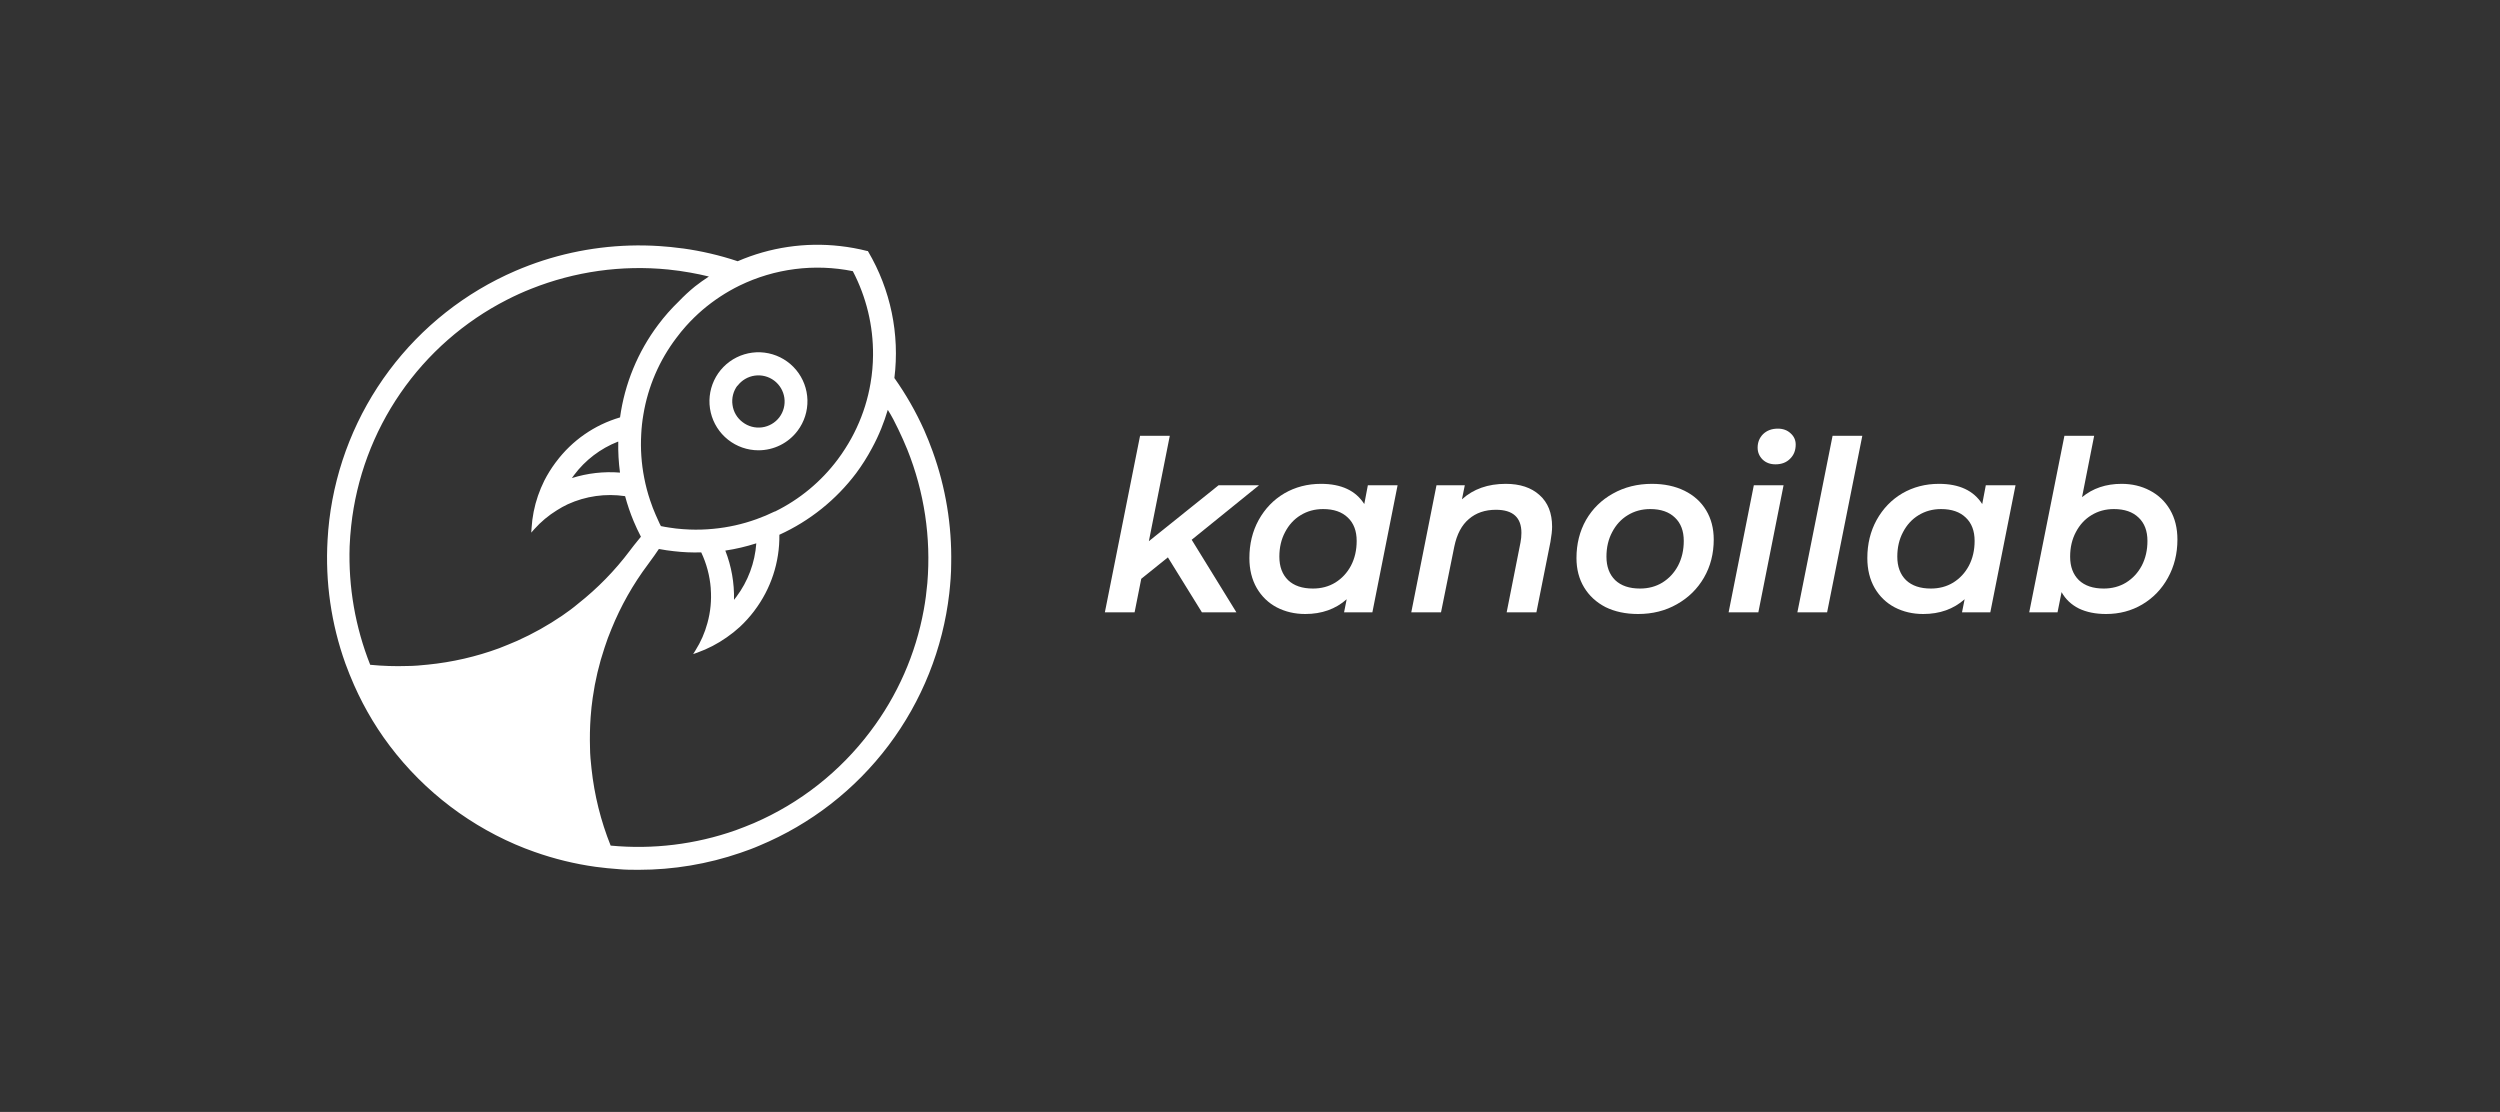 <svg width="326" height="145" viewBox="0 0 326 145" fill="none" xmlns="http://www.w3.org/2000/svg">
<rect x="0" y="0" width="326" height="145" fill="#333333" stroke="none"/>
<path d="M95.186 57.275C96.165 58.017 97.343 58.45 98.57 58.522C99.796 58.593 101.016 58.298 102.075 57.675C103.134 57.052 103.984 56.128 104.518 55.021C105.051 53.914 105.244 52.674 105.072 51.457C104.9 50.24 104.371 49.102 103.551 48.186C102.732 47.271 101.659 46.619 100.469 46.314C99.278 46.009 98.025 46.065 96.866 46.474C95.707 46.882 94.696 47.626 93.96 48.61C92.979 49.923 92.557 51.572 92.786 53.195C93.016 54.819 93.879 56.286 95.186 57.275ZM96.008 50.154C96.434 49.575 97.023 49.137 97.7 48.895C98.376 48.652 99.109 48.617 99.806 48.792C100.503 48.968 101.132 49.346 101.613 49.881C102.094 50.415 102.405 51.08 102.507 51.791C102.609 52.503 102.497 53.228 102.185 53.876C101.873 54.524 101.376 55.064 100.757 55.428C100.137 55.792 99.424 55.964 98.706 55.921C97.989 55.879 97.301 55.623 96.729 55.188C95.972 54.612 95.472 53.761 95.337 52.819C95.202 51.877 95.443 50.919 96.008 50.154Z" fill="white"/>
<path d="M98.893 58.718C97.453 58.716 96.057 58.227 94.93 57.332C93.802 56.437 93.01 55.188 92.681 53.786C92.352 52.384 92.506 50.913 93.118 49.609C93.73 48.306 94.763 47.247 96.052 46.605C97.34 45.963 98.807 45.774 100.215 46.07C101.624 46.366 102.892 47.129 103.813 48.235C104.734 49.342 105.254 50.727 105.29 52.166C105.326 53.605 104.876 55.015 104.011 56.166C103.415 56.961 102.643 57.605 101.754 58.048C100.865 58.491 99.885 58.721 98.893 58.718ZM98.893 46.345C98.607 46.346 98.322 46.367 98.04 46.407C96.868 46.572 95.772 47.082 94.89 47.871C94.008 48.66 93.38 49.693 93.086 50.839C92.791 51.985 92.843 53.193 93.234 54.31C93.626 55.426 94.34 56.402 95.287 57.112C96.232 57.824 97.368 58.24 98.549 58.306C99.731 58.372 100.906 58.086 101.925 57.483C102.944 56.881 103.761 55.99 104.273 54.923C104.785 53.855 104.969 52.66 104.802 51.488C104.599 50.064 103.89 48.76 102.805 47.816C101.72 46.871 100.331 46.349 98.893 46.345ZM98.893 56.15C98.032 56.155 97.195 55.868 96.517 55.337C95.839 54.806 95.36 54.062 95.157 53.225C94.955 52.388 95.041 51.507 95.401 50.725C95.761 49.943 96.375 49.306 97.143 48.916C97.91 48.526 98.787 48.407 99.631 48.577C100.475 48.748 101.236 49.199 101.792 49.856C102.348 50.514 102.666 51.34 102.694 52.2C102.723 53.061 102.46 53.906 101.948 54.599C101.597 55.078 101.138 55.467 100.609 55.737C100.079 56.006 99.494 56.148 98.9 56.15H98.893ZM96 50.154L96.163 50.278C95.894 50.636 95.698 51.044 95.588 51.478C95.478 51.912 95.454 52.364 95.519 52.807C95.578 53.252 95.726 53.68 95.954 54.066C96.182 54.453 96.485 54.789 96.845 55.056C97.202 55.329 97.608 55.528 98.041 55.643C98.475 55.758 98.927 55.786 99.371 55.727C99.816 55.667 100.244 55.52 100.631 55.294C101.019 55.069 101.358 54.769 101.63 54.413C102.174 53.689 102.408 52.78 102.282 51.884C102.155 50.987 101.678 50.178 100.955 49.634C100.231 49.09 99.321 48.855 98.424 48.981C97.526 49.108 96.716 49.585 96.171 50.309L96 50.154Z" fill="white"/>
<path d="M121.406 58.943C121.064 58.004 120.692 57.081 120.289 56.166C119.222 53.769 117.923 51.483 116.411 49.339C116.969 44.862 116.352 40.317 114.62 36.152C114.179 35.056 113.661 33.993 113.069 32.971C111.908 32.658 110.726 32.43 109.533 32.288C104.99 31.769 100.391 32.459 96.202 34.29C93.837 33.499 91.405 32.931 88.935 32.591C87.942 32.451 86.95 32.35 85.957 32.288C80.862 31.967 75.751 32.601 70.889 34.158C69.669 34.551 68.469 35.001 67.291 35.508C60.781 38.309 55.121 42.772 50.878 48.449C46.634 54.126 43.956 60.818 43.111 67.856C43.01 68.71 42.932 69.57 42.886 70.432C42.584 75.883 43.375 81.34 45.212 86.482C45.545 87.42 45.918 88.343 46.329 89.259C47.032 90.843 47.838 92.379 48.741 93.859C49.19 94.635 49.663 95.31 50.16 96.023C52.595 99.493 55.563 102.556 58.954 105.099C61.52 107.029 64.306 108.649 67.252 109.925C68.066 110.274 68.888 110.599 69.718 110.894C72.295 111.809 74.959 112.458 77.667 112.834C78.66 112.965 79.652 113.066 80.645 113.128C86.007 113.487 91.387 112.778 96.473 111.042C97.311 110.755 98.14 110.444 98.955 110.103C105.596 107.332 111.377 102.838 115.7 97.084C120.023 91.33 122.732 84.526 123.546 77.374C123.693 76.094 123.779 74.814 123.802 73.496C123.892 68.54 123.08 63.608 121.406 58.943ZM96.341 37.059C101 34.798 106.274 34.136 111.347 35.174C113.156 38.603 114.084 42.429 114.046 46.306C114.022 49.615 113.287 52.88 111.89 55.879C111.452 56.819 110.952 57.728 110.393 58.602C110.083 59.09 109.75 59.563 109.401 60.037C107.224 62.939 104.395 65.288 101.142 66.894C100.349 67.281 99.536 67.625 98.707 67.926C96.875 68.585 94.968 69.01 93.03 69.19C91.999 69.291 90.963 69.323 89.928 69.284C89.331 69.284 88.741 69.222 88.152 69.152L87.26 69.028C86.857 68.973 86.484 68.896 86.066 68.81C85.918 68.547 85.787 68.275 85.655 68.035C85.523 67.794 85.414 67.53 85.306 67.259C85.034 66.63 84.786 65.987 84.569 65.335C84.244 64.363 83.985 63.37 83.793 62.364C83.429 60.479 83.296 58.556 83.398 56.639C83.456 55.752 83.565 54.868 83.724 53.994C84.338 50.348 85.823 46.905 88.051 43.956C88.454 43.413 88.881 42.893 89.323 42.404C89.993 41.643 90.713 40.928 91.479 40.263C92.957 38.992 94.591 37.916 96.341 37.059ZM94.286 71.634C95.832 71.424 97.355 71.076 98.838 70.594C98.704 73.26 97.775 75.824 96.171 77.956C96.031 78.135 95.899 78.305 95.752 78.476L95.473 78.81V78.336C95.557 76.043 95.153 73.758 94.286 71.634ZM45.429 71.231C45.468 70.331 45.53 69.439 45.631 68.539C46.307 62.292 48.526 56.311 52.09 51.136C55.653 45.962 60.448 41.756 66.042 38.898C67.089 38.362 68.159 37.882 69.245 37.447C74.93 35.201 81.07 34.349 87.151 34.965C88.121 35.066 89.09 35.197 90.052 35.368C91.013 35.539 91.991 35.756 92.945 36.004C92.188 36.481 91.458 36.999 90.758 37.556C85.412 41.715 81.911 47.807 81.009 54.521C77.672 55.477 74.739 57.499 72.657 60.277L72.549 60.417C72.011 61.151 71.536 61.93 71.129 62.744C70.826 63.372 70.567 64.02 70.354 64.683C69.891 66.028 69.612 67.429 69.524 68.849C71.453 66.684 74.029 65.199 76.868 64.614C78.441 64.293 80.059 64.253 81.645 64.497C81.948 65.642 82.329 66.764 82.785 67.856C83.064 68.547 83.382 69.222 83.724 69.873C83.724 69.927 83.778 69.982 83.809 70.028C83.84 70.075 83.654 70.199 83.584 70.292L83.251 70.695L83.142 70.835C83.049 70.944 82.964 71.06 82.878 71.176C82.792 71.272 82.712 71.373 82.638 71.479L82.312 71.898C80.358 74.508 78.074 76.854 75.519 78.879C74.836 79.415 74.146 79.927 73.441 80.431C71.57 81.706 69.59 82.811 67.523 83.736C66.748 84.085 65.972 84.403 65.143 84.705C62.143 85.809 59.016 86.534 55.837 86.862C54.945 86.947 54.053 87.009 53.161 87.032C51.502 87.088 49.841 87.031 48.19 86.862C46.182 81.903 45.239 76.578 45.422 71.231H45.429ZM81.103 61.852C78.873 61.633 76.622 61.884 74.495 62.589C74.358 62.627 74.223 62.674 74.092 62.728C74.158 62.616 74.231 62.507 74.309 62.403C74.433 62.201 74.573 62.015 74.712 61.821C76.265 59.758 78.378 58.185 80.8 57.291C80.766 58.817 80.865 60.343 81.095 61.852H81.103ZM121.095 76.056C120.995 77.227 120.839 78.383 120.63 79.562C119.502 85.686 116.884 91.437 113.006 96.308C109.128 101.179 104.11 105.019 98.396 107.489C97.621 107.83 96.845 108.148 96 108.435C90.71 110.304 85.072 110.982 79.489 110.421C78.176 107.155 77.325 103.722 76.961 100.22C76.861 99.305 76.798 98.389 76.767 97.474C76.724 96.15 76.749 94.824 76.845 93.502C76.907 92.649 76.992 91.796 77.116 90.942C77.429 88.701 77.949 86.494 78.667 84.348C78.939 83.526 79.234 82.719 79.559 81.92C80.792 78.902 82.408 76.055 84.367 73.449C84.654 73.069 84.933 72.674 85.197 72.301C85.461 71.929 85.632 71.673 85.841 71.355H86.035C86.655 71.471 87.275 71.564 87.904 71.634C89.129 71.775 90.362 71.827 91.595 71.789C92.335 73.302 92.783 74.942 92.913 76.622C92.999 77.636 92.968 78.656 92.82 79.663C92.742 80.203 92.628 80.736 92.479 81.261C92.14 82.53 91.618 83.743 90.928 84.86C92.266 84.379 93.533 83.722 94.697 82.906C95.293 82.49 95.859 82.031 96.388 81.532C97.053 80.91 97.665 80.233 98.218 79.508L98.272 79.43C100.422 76.585 101.551 73.098 101.475 69.532C105.414 67.762 108.844 65.027 111.448 61.58C112.215 60.563 112.905 59.49 113.511 58.369C113.972 57.533 114.384 56.67 114.744 55.786C115.12 54.856 115.441 53.906 115.706 52.939C116.287 53.893 116.83 54.87 117.319 55.863C117.753 56.74 118.148 57.64 118.513 58.539C120.73 64.096 121.614 70.095 121.095 76.056Z" fill="white"/>
<path d="M83.305 113.423C82.429 113.423 81.544 113.423 80.668 113.338C79.676 113.268 78.667 113.167 77.675 113.035C74.95 112.656 72.272 112.001 69.679 111.08C68.857 110.793 68.028 110.468 67.198 110.111C60.293 107.129 54.345 102.297 50.013 96.147C49.516 95.434 49.035 94.704 48.593 93.975C47.684 92.478 46.873 90.923 46.166 89.321C45.755 88.406 45.39 87.467 45.041 86.528C43.188 81.364 42.397 75.878 42.715 70.401C42.761 69.532 42.839 68.663 42.94 67.81C43.792 60.744 46.482 54.025 50.741 48.325C55.001 42.624 60.68 38.14 67.213 35.322C68.392 34.817 69.602 34.36 70.827 33.964C75.713 32.394 80.851 31.757 85.973 32.087C86.95 32.149 87.958 32.25 88.966 32.389H89.013C91.453 32.726 93.857 33.287 96.194 34.065C100.398 32.249 105.006 31.567 109.556 32.087C110.745 32.22 111.924 32.435 113.084 32.731H113.162L113.208 32.8C116.136 37.77 117.339 43.568 116.628 49.293C118.137 51.425 119.436 53.698 120.506 56.08C120.901 56.98 121.281 57.919 121.623 58.873C123.316 63.561 124.133 68.52 124.035 73.504C124.035 74.799 123.926 76.094 123.786 77.382C122.958 84.571 120.228 91.408 115.876 97.189C111.525 102.969 105.71 107.484 99.032 110.266C98.257 110.607 97.38 110.925 96.543 111.212C92.282 112.674 87.809 113.422 83.305 113.423ZM83.344 32.413C79.132 32.412 74.946 33.066 70.936 34.352C69.726 34.748 68.524 35.197 67.361 35.694C60.888 38.484 55.261 42.926 51.042 48.574C46.823 54.222 44.16 60.879 43.32 67.879C43.219 68.717 43.149 69.578 43.103 70.439C42.793 75.866 43.584 81.299 45.429 86.412C45.755 87.335 46.127 88.266 46.538 89.174C47.239 90.75 48.042 92.279 48.942 93.75C49.377 94.472 49.85 95.201 50.346 95.899C54.632 101.993 60.521 106.78 67.361 109.731C68.175 110.087 69.005 110.413 69.819 110.7C72.383 111.61 75.034 112.257 77.729 112.632C78.714 112.764 79.714 112.865 80.692 112.927C86.019 113.272 91.362 112.557 96.411 110.824C97.241 110.545 98.071 110.227 98.877 109.894C105.486 107.134 111.238 102.659 115.54 96.931C119.841 91.203 122.535 84.43 123.344 77.312C123.492 76.048 123.577 74.76 123.6 73.488C123.696 68.552 122.886 63.641 121.212 58.997C120.87 58.051 120.498 57.12 120.103 56.236C119.032 53.851 117.734 51.575 116.225 49.44L116.179 49.378V49.3C116.751 44.853 116.149 40.333 114.434 36.19C113.99 35.121 113.471 34.084 112.883 33.087C111.773 32.812 110.646 32.612 109.509 32.49C105.017 31.983 100.47 32.668 96.326 34.476H96.178C93.827 33.689 91.407 33.123 88.951 32.785H88.896C87.88 32.692 86.903 32.552 85.942 32.49C84.98 32.428 84.212 32.413 83.344 32.413ZM83.243 110.848C81.979 110.848 80.722 110.786 79.466 110.662H79.342L79.296 110.545C77.976 107.256 77.117 103.799 76.744 100.274C76.651 99.374 76.589 98.444 76.558 97.513C76.514 96.183 76.54 94.852 76.636 93.525C76.698 92.641 76.791 91.772 76.907 90.942C77.227 88.69 77.746 86.47 78.458 84.31C78.737 83.48 79.04 82.657 79.358 81.874C80.595 78.834 82.219 75.966 84.189 73.341C84.476 72.96 84.747 72.565 85.019 72.192C85.29 71.82 85.453 71.572 85.655 71.254L85.732 71.138H86.05C86.694 71.262 87.299 71.347 87.904 71.417C89.121 71.555 90.347 71.605 91.572 71.564H91.704L91.758 71.68C92.499 73.192 92.954 74.828 93.1 76.506V76.591C93.228 78.174 93.079 79.768 92.657 81.3C92.354 82.4 91.914 83.458 91.347 84.449C92.47 83.998 93.537 83.418 94.526 82.719C95.852 81.79 97.025 80.66 98.001 79.368L98.055 79.298C100.183 76.488 101.299 73.041 101.219 69.516V69.384L101.343 69.33C105.265 67.581 108.684 64.874 111.285 61.456C112.619 59.692 113.714 57.759 114.542 55.708C114.927 54.78 115.253 53.83 115.519 52.861L115.644 52.411L115.892 52.807C116.473 53.761 117.016 54.754 117.505 55.755C117.939 56.623 118.342 57.523 118.707 58.439C120.935 64.025 121.828 70.055 121.312 76.048C121.215 77.229 121.057 78.405 120.839 79.57C119.715 85.741 117.084 91.539 113.179 96.448C109.275 101.357 104.218 105.224 98.458 107.706C97.683 108.047 96.861 108.365 96.046 108.652C91.933 110.102 87.604 110.844 83.243 110.848ZM79.629 110.266C85.138 110.79 90.695 110.11 95.915 108.272C96.69 107.985 97.528 107.667 98.303 107.334C104.313 104.74 109.543 100.625 113.48 95.395C117.021 90.727 119.412 85.289 120.459 79.523C120.669 78.383 120.824 77.196 120.925 76.04C121.423 70.108 120.528 64.142 118.311 58.617C117.947 57.709 117.536 56.817 117.125 55.956C116.714 55.095 116.295 54.265 115.768 53.443C115.519 54.273 115.24 55.08 114.922 55.863C114.563 56.756 114.151 57.626 113.689 58.47C113.088 59.597 112.404 60.678 111.642 61.705C109.026 65.174 105.584 67.934 101.63 69.733C101.677 73.3 100.534 76.781 98.381 79.624L98.326 79.702C97.768 80.436 97.148 81.121 96.473 81.75C95.934 82.244 95.361 82.7 94.759 83.115C93.58 83.946 92.294 84.614 90.936 85.101L90.385 85.295L90.695 84.798C91.386 83.7 91.909 82.505 92.246 81.253C92.652 79.793 92.799 78.273 92.681 76.762V76.684C92.551 75.07 92.131 73.493 91.44 72.03C90.241 72.068 89.041 72.016 87.849 71.874C87.229 71.805 86.609 71.719 85.965 71.595H85.911C85.725 71.882 85.531 72.162 85.337 72.433C85.143 72.704 84.786 73.209 84.499 73.589C82.552 76.184 80.949 79.021 79.73 82.029C79.412 82.805 79.109 83.58 78.838 84.442C78.121 86.577 77.602 88.774 77.287 91.004C77.171 91.78 77.078 92.672 77.016 93.549C76.922 94.867 76.899 96.194 76.938 97.497C76.938 98.42 77.039 99.336 77.132 100.228C77.501 103.672 78.341 107.05 79.629 110.266ZM51.928 87.273C50.656 87.273 49.392 87.211 48.136 87.087H48.012V86.97C45.995 81.973 45.044 76.609 45.22 71.223C45.22 70.323 45.321 69.415 45.414 68.516C46.104 62.241 48.342 56.236 51.926 51.041C55.511 45.845 60.329 41.622 65.949 38.75C66.999 38.21 68.076 37.724 69.175 37.292C74.887 35.022 81.059 34.155 87.175 34.763C88.152 34.864 89.137 34.996 90.091 35.166C91.044 35.337 92.045 35.562 93.03 35.795L93.487 35.911L93.03 36.175C92.28 36.654 91.555 37.172 90.858 37.726C90.118 38.304 89.409 38.92 88.734 39.573C87.78 40.502 86.898 41.503 86.097 42.567C83.454 46.086 81.764 50.227 81.188 54.591V54.723H81.056C77.758 55.657 74.861 57.653 72.812 60.401C72.775 60.442 72.741 60.486 72.712 60.533C72.175 61.267 71.703 62.046 71.3 62.86C71.002 63.483 70.743 64.122 70.525 64.776C70.131 65.919 69.871 67.104 69.749 68.306C70.543 67.488 71.436 66.774 72.409 66.18C72.872 65.89 73.354 65.631 73.852 65.405C74.795 64.969 75.787 64.646 76.806 64.443C78.415 64.109 80.07 64.072 81.692 64.334H81.824V64.458C82.118 65.596 82.494 66.711 82.948 67.794C83.227 68.469 83.538 69.136 83.887 69.796L83.956 69.935L84.042 70.059L83.941 70.176L83.716 70.439L83.39 70.835C83.328 70.913 83.289 70.951 83.258 70.998C83.227 71.044 83.072 71.223 82.987 71.339L82.754 71.634L82.429 72.061C80.459 74.67 78.163 77.017 75.596 79.042C74.93 79.562 74.231 80.082 73.502 80.594C71.628 81.882 69.64 82.996 67.562 83.922C66.787 84.263 66.011 84.589 65.166 84.891C62.149 86.009 59.005 86.744 55.806 87.079C54.906 87.164 53.999 87.226 53.107 87.25C52.703 87.265 52.308 87.273 51.928 87.273ZM48.299 86.691C49.901 86.847 51.513 86.899 53.122 86.846C53.999 86.846 54.89 86.761 55.79 86.668C58.97 86.351 62.097 85.632 65.096 84.527C65.887 84.224 66.663 83.891 67.438 83.565C69.491 82.645 71.458 81.544 73.316 80.276C74.03 79.787 74.728 79.275 75.379 78.724C77.924 76.718 80.197 74.389 82.142 71.797L82.467 71.37C82.545 71.262 82.623 71.161 82.708 71.06L82.979 70.726L83.088 70.587L83.445 70.152L83.576 69.989C83.227 69.322 82.909 68.64 82.623 67.957C82.181 66.897 81.811 65.808 81.513 64.699C78.972 64.321 76.376 64.688 74.038 65.754C73.554 65.983 73.085 66.242 72.634 66.53C71.529 67.209 70.528 68.045 69.664 69.012L69.276 69.454L69.315 68.865C69.402 67.427 69.683 66.007 70.152 64.645C70.385 63.974 70.66 63.318 70.974 62.682C71.39 61.868 71.873 61.089 72.417 60.355L72.525 60.215C74.602 57.435 77.525 55.404 80.854 54.428C81.456 50.044 83.167 45.887 85.825 42.35C86.636 41.265 87.534 40.248 88.509 39.309C89.174 38.61 89.884 37.954 90.633 37.346C91.215 36.889 91.82 36.462 92.44 36.059C91.665 35.865 90.827 35.694 90.013 35.547C89.075 35.376 88.105 35.244 87.128 35.143C81.068 34.539 74.951 35.398 69.291 37.649C68.221 38.068 67.151 38.556 66.104 39.092C60.539 41.932 55.768 46.115 52.222 51.261C48.676 56.407 46.467 62.356 45.794 68.57C45.693 69.454 45.631 70.354 45.592 71.246C45.415 76.524 46.329 81.782 48.275 86.691H48.299ZM95.248 79.384L95.294 78.794V78.336C95.371 76.068 94.964 73.81 94.1 71.712L93.999 71.479L94.263 71.44C95.795 71.231 97.305 70.886 98.776 70.408L99.055 70.315V70.61C98.918 73.317 97.976 75.921 96.349 78.088L95.93 78.616L95.635 78.949L95.248 79.384ZM94.581 71.797C95.381 73.841 95.766 76.025 95.713 78.22L96.016 77.832C97.537 75.804 98.442 73.38 98.621 70.85C97.302 71.274 95.951 71.591 94.581 71.797ZM90.827 69.47C90.525 69.47 90.23 69.47 89.928 69.47C89.331 69.47 88.726 69.408 88.136 69.338C87.834 69.338 87.531 69.26 87.237 69.214C86.826 69.152 86.415 69.097 86.05 69.012H85.965L85.918 68.934C85.771 68.663 85.639 68.391 85.507 68.159C85.376 67.926 85.259 67.647 85.151 67.383C84.879 66.77 84.631 66.118 84.375 65.451C84.054 64.468 83.795 63.465 83.6 62.449C83.232 60.549 83.1 58.611 83.204 56.678C83.251 55.788 83.35 54.903 83.499 54.025C84.127 50.348 85.624 46.875 87.865 43.894C88.268 43.358 88.703 42.831 89.152 42.342C89.831 41.578 90.561 40.863 91.339 40.201C94.062 37.862 97.286 36.179 100.761 35.281C104.236 34.382 107.871 34.293 111.386 35.019H111.479L111.526 35.104C113.348 38.563 114.283 42.42 114.248 46.329C114.221 50.732 112.943 55.037 110.564 58.741C110.262 59.222 109.92 59.711 109.564 60.192C107.382 63.109 104.541 65.47 101.273 67.08C100.475 67.474 99.654 67.821 98.815 68.12C96.949 68.79 95.005 69.22 93.03 69.4C92.309 69.47 91.564 69.501 90.82 69.501L90.827 69.47ZM86.174 68.601C86.531 68.678 86.895 68.74 87.268 68.795C87.64 68.849 87.857 68.88 88.152 68.919C88.734 68.981 89.323 69.028 89.912 69.051C90.947 69.091 91.984 69.06 93.014 68.958C94.936 68.778 96.828 68.356 98.644 67.701C99.454 67.413 100.246 67.079 101.017 66.7H101.064C104.287 65.116 107.088 62.789 109.238 59.913C109.587 59.447 109.92 58.966 110.223 58.485C110.778 57.623 111.273 56.724 111.704 55.793C112.568 53.942 113.179 51.982 113.519 49.968C113.728 48.755 113.837 47.528 113.844 46.298C113.877 42.491 112.971 38.734 111.208 35.36C106.207 34.351 101.014 35.013 96.427 37.245C94.699 38.094 93.084 39.155 91.618 40.403C90.852 41.061 90.129 41.768 89.455 42.52C89.013 43.017 88.586 43.537 88.191 44.072C85.976 46.993 84.504 50.409 83.902 54.025C83.752 54.887 83.656 55.757 83.615 56.631C83.508 58.53 83.638 60.435 84.003 62.302C84.194 63.301 84.453 64.286 84.778 65.25C84.996 65.909 85.244 66.553 85.507 67.15C85.616 67.406 85.732 67.662 85.856 67.926C85.98 68.19 86.05 68.376 86.198 68.632L86.174 68.601ZM73.596 63.116L73.914 62.62C73.983 62.504 74.053 62.395 74.131 62.286C74.208 62.178 74.402 61.891 74.542 61.697C76.121 59.597 78.277 58.002 80.746 57.104L81.025 57.004V57.298C80.994 58.812 81.095 60.325 81.327 61.821L81.366 62.077H81.103C78.901 61.863 76.68 62.111 74.581 62.806L74.185 62.938L73.596 63.116ZM80.575 57.593C78.303 58.484 76.323 59.991 74.86 61.945L74.573 62.341C76.599 61.701 78.729 61.459 80.847 61.627C80.668 60.29 80.592 58.941 80.622 57.593H80.575Z" fill="white"/>
<path d="M155.396 70.385L161.228 79.849H156.73L152.294 72.681L148.82 75.474L147.951 79.849H144.074L148.665 56.825H152.542L149.812 70.571L158.901 63.279H164.175L155.396 70.385Z" fill="white"/>
<path d="M182.245 63.279L178.957 79.849H175.266L175.607 78.142C174.159 79.425 172.36 80.066 170.209 80.066C168.844 80.066 167.604 79.777 166.487 79.198C165.391 78.618 164.522 77.78 163.881 76.684C163.24 75.567 162.92 74.264 162.92 72.774C162.92 70.933 163.323 69.278 164.129 67.81C164.957 66.32 166.073 65.162 167.48 64.334C168.907 63.507 170.499 63.093 172.257 63.093C174.904 63.093 176.786 63.972 177.902 65.731L178.368 63.279H182.245ZM171.202 76.746C172.298 76.746 173.27 76.487 174.118 75.97C174.986 75.433 175.669 74.698 176.165 73.767C176.662 72.816 176.91 71.74 176.91 70.54C176.91 69.237 176.527 68.223 175.762 67.499C174.997 66.755 173.921 66.382 172.536 66.382C171.44 66.382 170.458 66.651 169.589 67.189C168.741 67.706 168.069 68.441 167.573 69.392C167.076 70.323 166.828 71.388 166.828 72.588C166.828 73.891 167.211 74.915 167.976 75.66C168.741 76.384 169.816 76.746 171.202 76.746Z" fill="white"/>
<path d="M196.345 63.093C198.207 63.093 199.675 63.579 200.75 64.552C201.846 65.524 202.394 66.899 202.394 68.678C202.394 69.175 202.322 69.837 202.177 70.664L200.347 79.849H196.469L198.269 70.757C198.351 70.344 198.393 69.92 198.393 69.485C198.393 67.479 197.286 66.475 195.074 66.475C193.647 66.475 192.468 66.879 191.537 67.686C190.607 68.472 189.976 69.661 189.645 71.254L187.908 79.849H184.03L187.318 63.279H191.01L190.638 65.11C192.127 63.765 194.029 63.093 196.345 63.093Z" fill="white"/>
<path d="M213.607 80.066C211.994 80.066 210.577 79.766 209.357 79.166C208.157 78.546 207.227 77.687 206.565 76.591C205.903 75.495 205.572 74.222 205.572 72.774C205.572 70.933 205.986 69.278 206.813 67.81C207.661 66.341 208.83 65.193 210.319 64.365C211.828 63.517 213.524 63.093 215.406 63.093C217.019 63.093 218.436 63.393 219.656 63.993C220.876 64.593 221.817 65.441 222.478 66.537C223.14 67.634 223.471 68.906 223.471 70.354C223.471 72.195 223.047 73.85 222.199 75.319C221.351 76.787 220.173 77.946 218.663 78.794C217.174 79.642 215.489 80.066 213.607 80.066ZM213.855 76.746C214.951 76.746 215.923 76.487 216.771 75.97C217.639 75.433 218.322 74.698 218.818 73.767C219.314 72.816 219.563 71.74 219.563 70.54C219.563 69.237 219.18 68.223 218.415 67.499C217.65 66.755 216.574 66.382 215.189 66.382C214.093 66.382 213.11 66.651 212.242 67.189C211.394 67.706 210.722 68.441 210.225 69.392C209.729 70.323 209.481 71.388 209.481 72.588C209.481 73.891 209.864 74.915 210.629 75.66C211.394 76.384 212.469 76.746 213.855 76.746Z" fill="white"/>
<path d="M228.699 63.279H232.577L229.288 79.849H225.411L228.699 63.279ZM231.522 60.549C230.839 60.549 230.281 60.342 229.847 59.928C229.412 59.494 229.195 58.977 229.195 58.377C229.195 57.673 229.433 57.084 229.909 56.608C230.405 56.132 231.046 55.894 231.832 55.894C232.514 55.894 233.073 56.101 233.507 56.515C233.941 56.908 234.159 57.394 234.159 57.973C234.159 58.739 233.91 59.359 233.414 59.835C232.938 60.311 232.308 60.549 231.522 60.549Z" fill="white"/>
<path d="M238.969 56.825H242.846L238.255 79.849H234.378L238.969 56.825Z" fill="white"/>
<path d="M262.825 63.279L259.537 79.849H255.846L256.187 78.142C254.739 79.425 252.94 80.066 250.789 80.066C249.424 80.066 248.184 79.777 247.067 79.198C245.971 78.618 245.102 77.78 244.461 76.684C243.82 75.567 243.5 74.264 243.5 72.774C243.5 70.933 243.903 69.278 244.709 67.81C245.537 66.32 246.653 65.162 248.06 64.334C249.486 63.507 251.079 63.093 252.837 63.093C255.484 63.093 257.366 63.972 258.482 65.731L258.948 63.279H262.825ZM251.782 76.746C252.878 76.746 253.85 76.487 254.698 75.97C255.566 75.433 256.249 74.698 256.745 73.767C257.242 72.816 257.49 71.74 257.49 70.54C257.49 69.237 257.107 68.223 256.342 67.499C255.577 66.755 254.501 66.382 253.116 66.382C252.02 66.382 251.037 66.651 250.169 67.189C249.321 67.706 248.649 68.441 248.153 69.392C247.656 70.323 247.408 71.388 247.408 72.588C247.408 73.891 247.791 74.915 248.556 75.66C249.321 76.384 250.396 76.746 251.782 76.746Z" fill="white"/>
<path d="M276.646 63.093C278.011 63.093 279.241 63.383 280.338 63.962C281.454 64.541 282.333 65.379 282.974 66.475C283.615 67.572 283.936 68.865 283.936 70.354C283.936 72.195 283.522 73.86 282.695 75.35C281.889 76.819 280.772 77.977 279.345 78.825C277.939 79.653 276.367 80.066 274.63 80.066C273.265 80.066 272.086 79.828 271.094 79.353C270.101 78.856 269.346 78.142 268.829 77.212L268.302 79.849H264.61L269.201 56.825H273.079L271.497 64.831C272.903 63.672 274.619 63.093 276.646 63.093ZM274.32 76.746C275.416 76.746 276.388 76.487 277.236 75.97C278.104 75.433 278.787 74.698 279.283 73.767C279.779 72.816 280.027 71.74 280.027 70.54C280.027 69.237 279.645 68.223 278.88 67.499C278.114 66.755 277.039 66.382 275.653 66.382C274.557 66.382 273.575 66.651 272.707 67.189C271.859 67.706 271.187 68.441 270.69 69.392C270.194 70.323 269.946 71.388 269.946 72.588C269.946 73.891 270.328 74.915 271.094 75.66C271.859 76.384 272.934 76.746 274.32 76.746Z" fill="white"/>
</svg>
